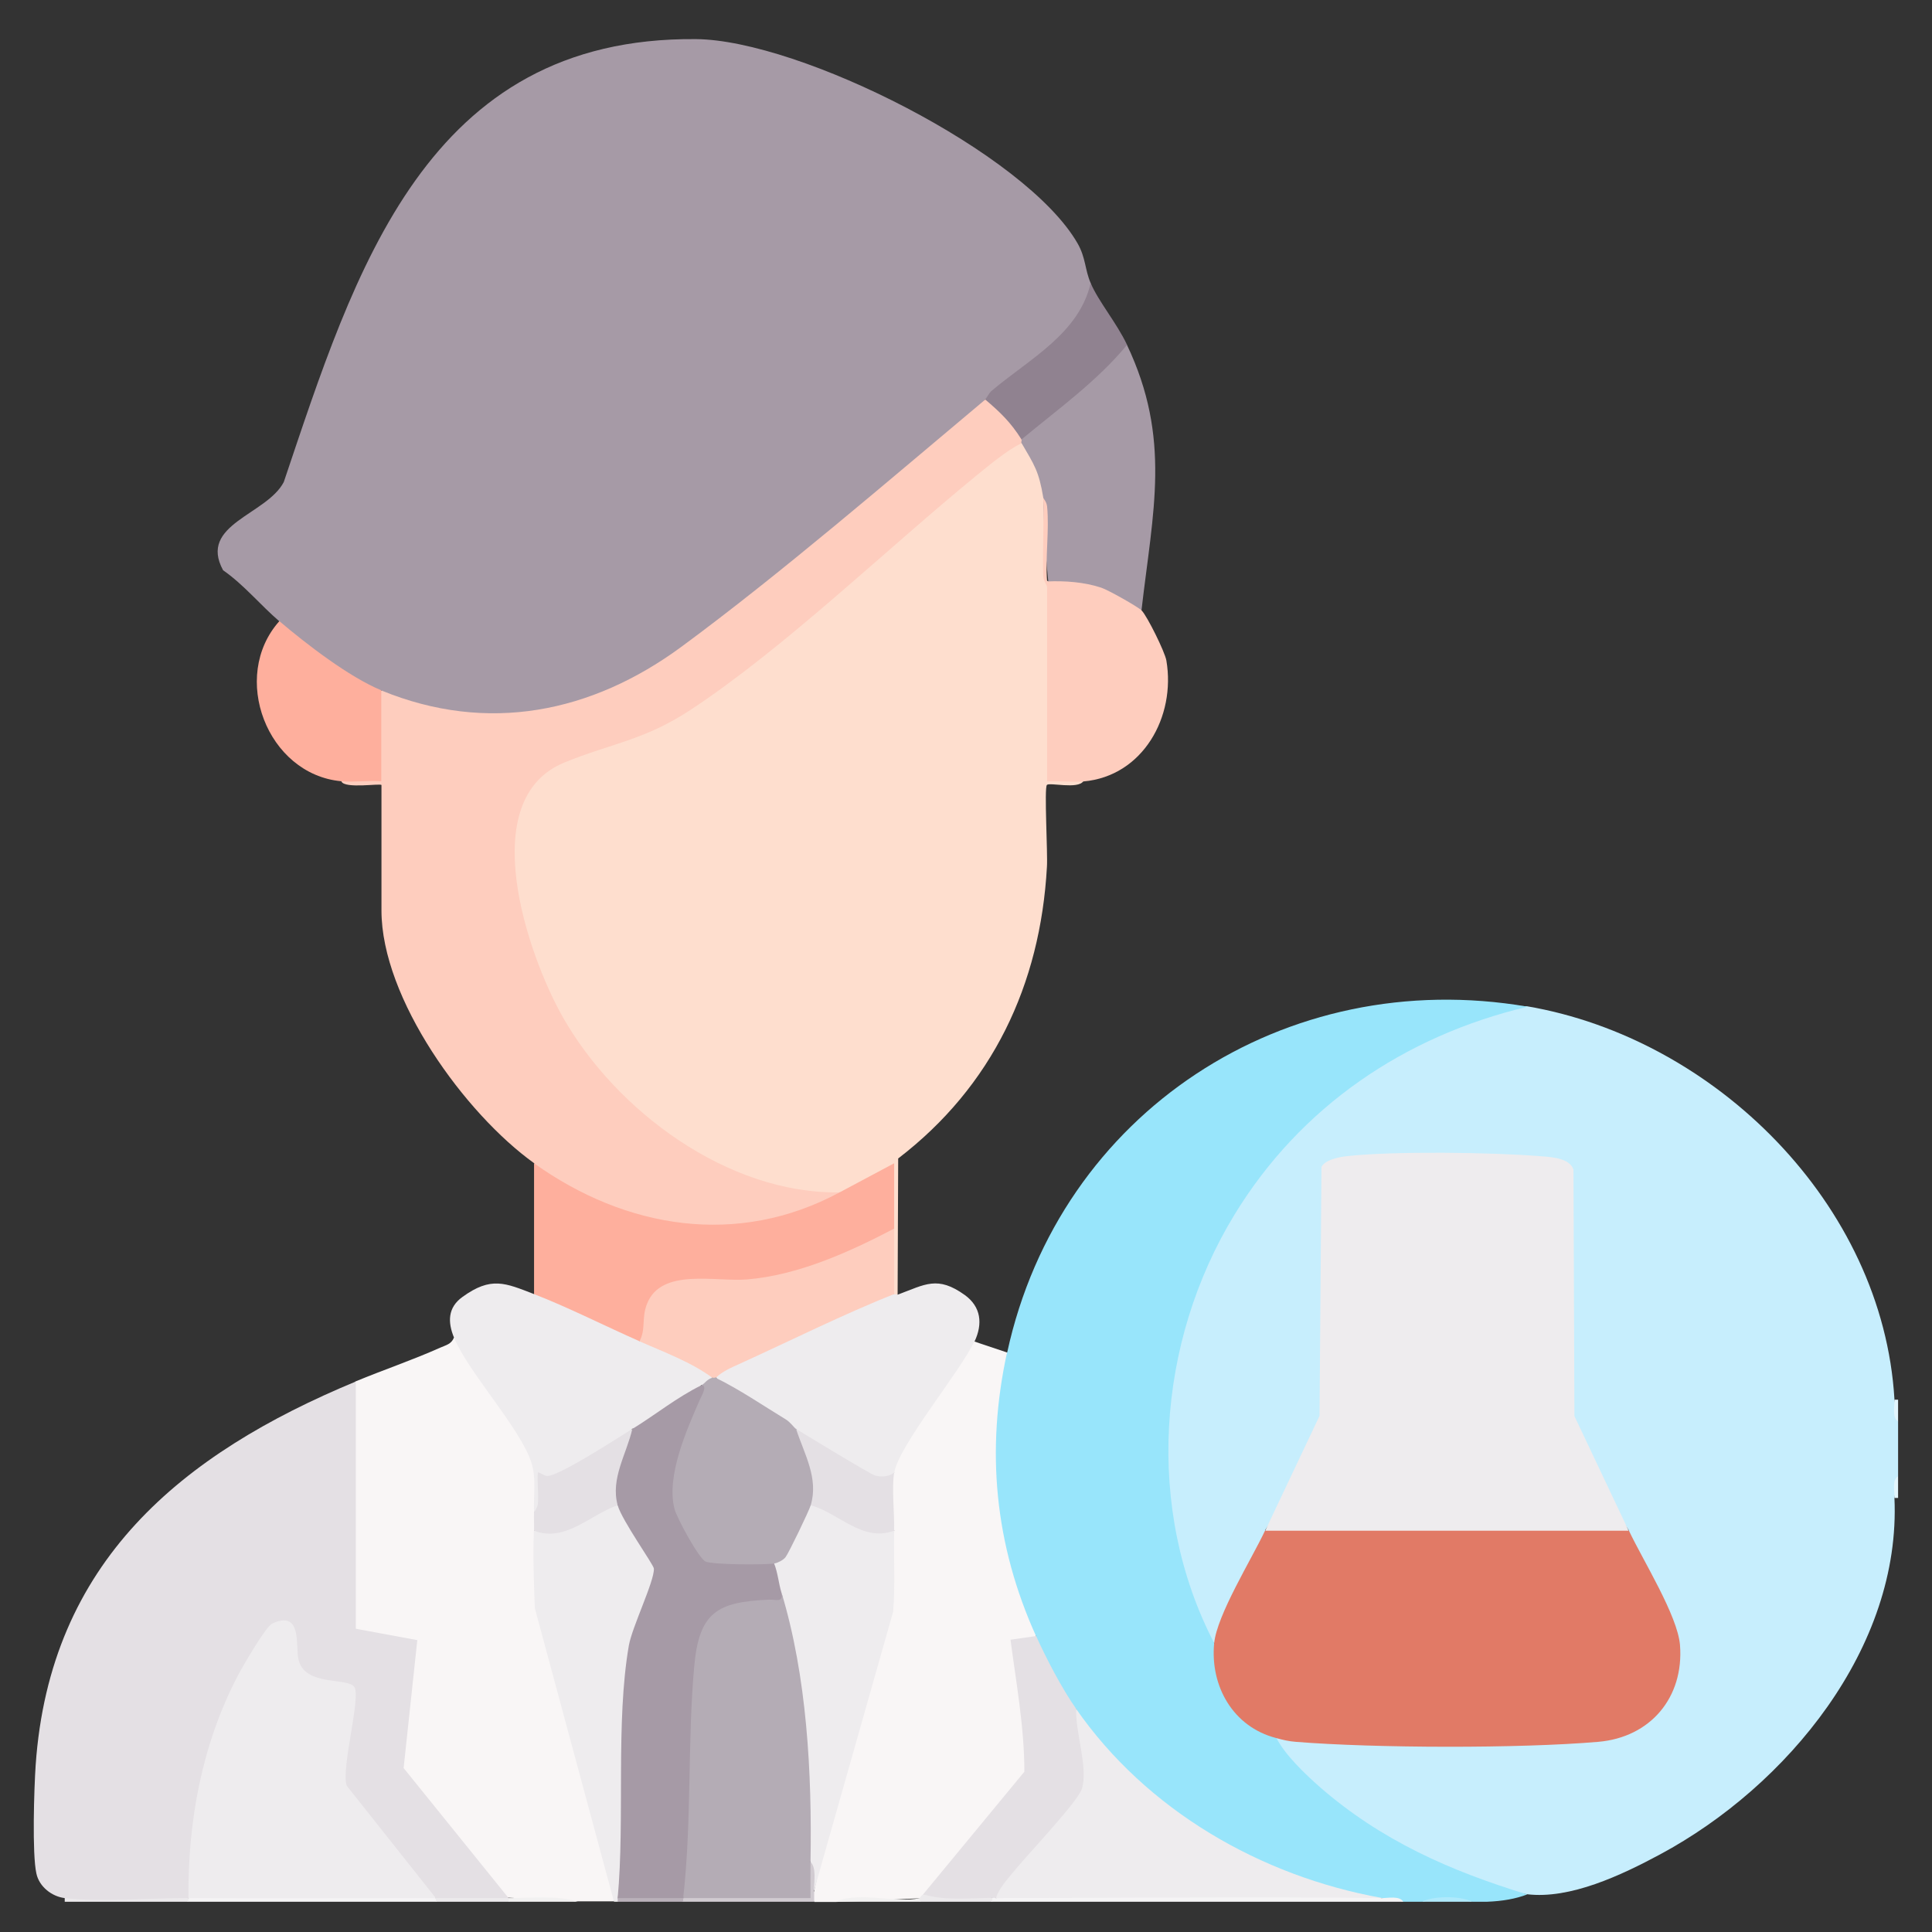 <?xml version="1.0" encoding="UTF-8"?>
<svg id="Layer_7" data-name="Layer 7" xmlns="http://www.w3.org/2000/svg" viewBox="0 0 100.28 100.28">
  <rect x="0" y="0" width="100.28" height="100.28" fill="#333333" stroke="none"/>
  <defs>
    <style>
      .cls-1 {
        fill: #e3f6fe;
      }

      .cls-2 {
        fill: #fecdbe;
      }

      .cls-3 {
        fill: #fedece;
      }

      .cls-4 {
        fill: #f5f4f5;
      }

      .cls-5 {
        fill: #f9f6f6;
      }

      .cls-6 {
        fill: #e17a66;
      }

      .cls-7 {
        fill: #a69aa6;
      }

      .cls-8 {
        fill: #bab1ba;
      }

      .cls-9 {
        fill: #feaf9d;
      }

      .cls-10 {
        fill: #d1cbd1;
      }

      .cls-11 {
        fill: #c7eefd;
      }

      .cls-12 {
        fill: #b4acb5;
      }

      .cls-13 {
        fill: #e4e0e4;
      }

      .cls-14 {
        fill: #f2f1f1;
      }

      .cls-15 {
        fill: #eeecee;
      }

      .cls-16 {
        fill: #e3f6fd;
      }

      .cls-17 {
        fill: #b0eafc;
      }

      .cls-18 {
        fill: #98e5fb;
      }

      .cls-19 {
        fill: #908290;
      }

      .cls-20 {
        fill: #eceaec;
      }
    </style>
  </defs>
  <path class="cls-11" d="M98.33,72.65c.06.36.12.74.19,1.13v2.83c-.07.39-.13.77-.19,1.13.36,7.77-5.57,14.97-12.16,18.51-2.01,1.08-4.67,2.34-6.91,2.07-4.99-.65-10.18-3.73-13.22-7.69l.19-.43.32-.31c5.54.56,11.27.49,16.84.07,5.6-1.53,3.06-6.67.93-10.12l.23-.4c-1.23-1.86-2.3-3.81-3.17-5.85l-.09-12.86c-.27-.74-9.47-.53-10.85-.41-.29.03-1.35.13-1.46.34l-.14,12.92c-.88,2.05-1.95,4-3.18,5.85l.23.39c-1.01,1.7-1.84,3.47-2.47,5.31l-.4.15c-.14-.07-.28-.14-.4-.23-.97-.74-1.93-5.08-2.13-6.49-1.54-10.7,4.47-21.22,14.49-25.33,1.41-.58,2.72-1.09,4.28-1,9.77,1.67,18.47,10.28,19.07,20.39Z"/>
  <path class="cls-18" d="M79.26,52.26c-6.37,1.52-11.76,5.18-15.18,10.78-4.05,6.63-4.67,15.31-1.05,22.26l.36.34c-.07,1.81.9,3.52,2.66,4.12l.2.45c.46.89,1.5,1.88,2.26,2.55,3.18,2.77,6.76,4.35,10.76,5.57-.6.23-1.29.35-2.08.38h-.76c-.87-.16-1.77-.16-2.64,0h-.94c-.39-.07-.77-.13-1.13-.19-4.29-.18-8.44-2.22-11.75-4.89-1.61-1.3-3.5-2.93-4.11-4.93-.61-.16-1.08-.68-1.39-1.57-.61-.8-.84-1.54-.68-2.21-.14-.09-.28-.18-.4-.29-.96-.88-1.77-5.22-1.93-6.71s-.3-6.26.49-7.37c.09-.13.21-.25.33-.36,2.72-12.47,14.45-20.09,27-17.94Z"/>
  <path class="cls-5" d="M27.72,78.5c.53.2.54.75,0,.94.38,1.23.52,2.55.42,3.97l3.65,13.52c.11.53.17,1.26.08,1.76h-1.89c-1.21-.07-2.41-.14-3.59-.19l-.63-.22c-1.74-2.1-3.49-4.23-5.15-6.39.18-2.15.37-4.31.59-6.47-1.15-.09-2.17-.38-3.05-.85l-.07-12.52.38-.35c1.45-.6,2.96-1.11,4.39-1.75.29-.13.58-.18.71-.52l.46.09c1.24,1.89,2.47,3.79,3.69,5.71.37.62.41,1.05.1,1.31.06.66.03,1.32-.09,1.96Z"/>
  <path class="cls-5" d="M52.27,70.2c-1.11,5.09-.64,9.98,1.51,14.73-.03.35-.33.53-.9.54.4,2.18.61,4.38.64,6.59l-4.99,6.14-.6.14c.24.24.13.31-.19.19-1.41.07-2.86.14-4.34.19h-1.13c-.14-.18-.14-.38,0-.57l.18-2.01,3.56-12.54.03-3.5.38-.65c-.6-.44-.68-2.58,0-3.02-.09-.04-.17-.08-.23-.14-.36-.43,3.31-5.76,3.91-6.57l.47-.09,1.7.57Z"/>
  <path class="cls-15" d="M32.06,78.13c.14-.04.34-.07.41.03.26.35,1.82,3.1,1.84,3.31-.96,2.75-1.53,4.76-1.66,7.85l-.16,8.54c-.08.26-.22.48-.43.66.16.05.16.12,0,.19h-.19l-4.11-15.24c-.05-1.33-.1-2.69-.05-4.01l.33-.29c1.24-.01,2.46-.45,3.67-1.31l.34.28Z"/>
  <path class="cls-4" d="M71.71,98.52c.36,0,.93-.13,1.13.19h-21.34c-.16-.05-.16-.12,0-.19.03-.17.1-.16.19,0,5.54-.45,11.1-.58,16.68-.41l3.33.41Z"/>
  <path class="cls-4" d="M22.62,98.52c.16.05.16.12,0,.19h-12.84c-.16-.05-.16-.12,0-.19,4.25-.55,8.59-.57,12.84,0Z"/>
  <path class="cls-10" d="M42.26,98.14c0,.19,0,.38,0,.57h-6.8c-.16-.05-.16-.12,0-.19,2.15-.3,4.3-.5,6.46-.25-.37-.56-.31-1.12.15-1.64.43-.08.49.42.19,1.51Z"/>
  <path class="cls-20" d="M9.78,98.52v.19H3.36v-.19l.47-.33c1.82.06,3.65.04,5.48-.04l.47.38Z"/>
  <path class="cls-14" d="M47.73,98.52c.16.05.16.12,0,.19h-4.34c1.19-.56,3.19.1,4.34-.19Z"/>
  <path class="cls-20" d="M51.51,98.52v.19h-3.78v-.19s.11-.16.19-.19c.7-.22,2.52-.31,3.26-.19l.32.37Z"/>
  <path class="cls-20" d="M26.4,98.52c.16.05.16.12,0,.19h-3.78v-.19c1.25-.37,2.52-.37,3.78,0Z"/>
  <path class="cls-14" d="M29.99,98.71h-3.59v-.19c1.14,0,2.52-.16,3.59.19Z"/>
  <path class="cls-8" d="M35.46,98.52v.19h-3.4v-.19c.02-.15.06-.36.17-.38.6-.07,2.35-.07,2.96,0l.27.38Z"/>
  <path class="cls-17" d="M76.43,98.71h-2.64c.63-.31,1.97-.32,2.64,0Z"/>
  <path class="cls-16" d="M98.52,77.75h-.19c.02-.36-.14-.92.19-1.13v1.13Z"/>
  <path class="cls-1" d="M98.52,73.78c-.33-.21-.17-.78-.19-1.13h.19v1.13Z"/>
  <path class="cls-7" d="M56.61,14.69l.14.82c-.44,1.19-1.3,2.02-2.21,2.85-.41.37-2.65,2.25-2.95,2.39-.15.07-.31.04-.45-.02-.08.2-.18.39-.29.57s-.22.35-.37.48c-3.17,2.69-6.35,5.38-9.59,7.98-1.83,1.47-3.67,2.94-5.57,4.3-2.82,2.03-6.18,3.33-9.67,3.33-1.85,0-4.6-.24-5.86-1.56l-.47.21c-1.75-.85-3.3-2.05-4.8-3.28l-.02-.51c-.96-.82-1.85-1.91-2.92-2.65-1.3-2.39,2.26-2.87,3.15-4.58C18.42,14.07,22.11,1.9,36.13,2.03c5.39.05,17.1,5.91,19.8,10.6.43.75.38,1.37.68,2.06Z"/>
  <path class="cls-3" d="M53.02,22.99c.84-.04,1.82,2.29,1.13,2.83.1,1.43.14,2.85.12,4.28.33.17.36.29.07.35.15.02.37.07.38.17.11,2.67.2,6.25,0,8.88.12.58,0,.93-.38,1.05.29-.59,1.56-.53,1.89,0-.29.43-1.75.05-1.89.19-.15.15.05,3.6,0,4.26-.34,6.12-2.84,11.39-7.72,15.13l-.03,7.05c-.06.16-.13.16-.19,0-.15-.02-.35-.06-.38-.17-.13-.64-.1-2.82.38-3.23-.24-.91-.43-1.85-.35-2.79l-2.07,1.11-.41-.21c-1.97.66-4.26-.16-6.09-1.01-5.57-2.56-9.55-7.79-10.8-13.68-.64-3.02-.74-6.76,2.66-8.06,4.29-1.16,7.84-3.27,11.22-6.31l10.86-9.24c.57-.6,1.1-.8,1.6-.6Z"/>
  <path class="cls-2" d="M51.13,20.73c.75-.23,2.23,1.35,1.89,2.08.17.05.17.11,0,.19-.82.42-1.64,1.12-2.36,1.7-4.62,3.78-9.98,8.97-14.84,12.16-2.39,1.57-4.12,1.73-6.53,2.72-4.66,1.91-1.93,9.93-.09,13.19,2.78,4.91,8.59,9.21,14.38,9.12-.04.13-.1.26-.17.37-.35.56-2.38,1.12-3.14,1.3-4.26,1.04-8.66-.11-12.25-2.52l-.29-.66c-3.59-2.57-7.93-8.55-7.93-13.12v-6.51c0-.11-1.9.21-2.08-.19.38-.34.95-.49,1.7-.46v-3.99s.38-.27.38-.27c5.51,2.26,10.91,1.16,15.57-2.27,5.16-3.8,10.84-8.7,15.77-12.83Z"/>
  <path class="cls-13" d="M18.47,71.71v12.83s3.19.59,3.19.59l-.71,6.64,5.45,6.75c-1.26,0-2.52,0-3.78,0l-.69-.26-4.28-5.42c.01-1.69.15-3.38.43-5.08-2.13-.19-3.18-.72-3.11-3-.35-1.49-2.5,2.69-2.65,3.09-1.26,3.27-2.25,6.32-2.16,9.9l-.38.77c-1.97-.01-4.55.22-6.42,0-.66-.08-1.32-.58-1.47-1.27-.23-1.01-.12-4.44-.04-5.62.73-10.58,7.58-16.17,16.61-19.92Z"/>
  <path class="cls-9" d="M43.58,61.89l2.83-1.51c0,1.13,0,2.27,0,3.4l-.32.59c-3.22,1.78-6.62,2.72-10.23,2.4-1.83.17-2.07.83-2.18,2.64l-.49.22c-.14.04-.28.08-.42.09-.49.04-3.83-1.54-4.57-1.94l-.48-.6v-6.8c4.76,3.4,10.56,4.36,15.86,1.51Z"/>
  <path class="cls-15" d="M27.72,67.17c1.76.68,3.71,1.67,5.48,2.45.77-.29,3.06.78,3.65,1.34l.12.55c.07.49-.11.65-.57.38-.7.97-2.39,2.24-3.59,2.27-.94,1.41-2.95,2.32-4.53,2.84.18,1.03,0,1.53-.56,1.5-.04-.87.13-1.74-.14-2.59-.58-1.79-3.25-4.65-4.01-6.47-.34-.82-.33-1.57.43-2.12,1.49-1.08,2.22-.73,3.72-.15Z"/>
  <path class="cls-15" d="M50.57,69.63c-.71,1.53-3.93,5.41-4.15,6.8l-.2.51c-.59.52-4.56-1.91-4.89-2.77-.06.07-.12.13-.2.16-.19.09-3.04-1.8-3.56-2.18l-.39-.63c-.17-.39.06-.68.69-.88,1.29-.68,7.22-3.59,8.1-3.54.16,0,.31.04.46.09.05-.02.13.02.19,0,1.4-.52,2.04-.99,3.46.03.84.61.94,1.49.5,2.42Z"/>
  <path class="cls-7" d="M59.25,31.68l-.37.19c-1.35-.98-2.76-1.4-4.44-1.37-.16-1.54-.26-3.1-.29-4.68-.23-1.37-.46-1.68-1.13-2.83-.03-.05.03-.14,0-.19l.25-.7c1.61-1.21,3.12-2.54,4.52-3.98l.7-.23c2.32,4.88,1.35,8.64.76,13.78Z"/>
  <path class="cls-2" d="M54.15,25.83c.01.06.17.2.2.46.12,1.23-.1,2.63,0,3.89.92-.04,1.92.03,2.8.32.35.11,1.91.99,2.11,1.19.29.3,1.2,2.14,1.28,2.59.5,2.92-1.22,6.01-4.3,6.28-.62.05-1.27-.04-1.89,0v-10.1c0-.07-.19-.31-.2-.56-.05-1.35.05-2.72,0-4.07Z"/>
  <path class="cls-9" d="M19.79,35.83v4.72c-.68-.05-1.41.06-2.08,0-3.85-.36-5.78-5.43-3.21-8.31,1.4,1.19,3.62,2.9,5.29,3.59Z"/>
  <path class="cls-19" d="M58.5,17.9c-1.57,1.9-3.59,3.34-5.48,4.91-.55-.88-1.1-1.41-1.89-2.08.1-.08.19-.33.37-.47,1.95-1.64,4.51-2.95,5.11-5.57.4.95,1.34,2.05,1.89,3.21Z"/>
  <path class="cls-15" d="M84.55,79.45l-.13.38h-18.52l-.23-.38c.94-1.98,1.88-3.97,2.82-5.96l.1-12.92c.18-.37.93-.52,1.32-.56,2.42-.27,7.53-.2,10.01,0,.53.04,1.56.08,1.75.7l.05,12.79c.94,1.99,1.88,3.97,2.82,5.96Z"/>
  <path class="cls-6" d="M84.55,79.45c.72,1.53,2.53,4.41,2.65,5.94.21,2.71-1.53,4.79-4.25,5.02-4.09.35-11.58.33-15.69,0-.38-.03-.67-.1-1.03-.2-2.23-.58-3.42-2.69-3.21-4.91.14-1.47,1.94-4.36,2.64-5.85h18.88Z"/>
  <path class="cls-15" d="M71.71,98.52c-6.66-.08-13.35,0-20.01,0l-.28-.33c1.41-1.82,2.86-3.62,4.35-5.4.07-1.26-.03-2.55-.3-3.87l.38-.23c3.66,5.27,9.58,8.69,15.86,9.82Z"/>
  <path class="cls-13" d="M53.78,84.92c.54,1.19,1.33,2.71,2.08,3.78-.06,1.18.64,3.09.29,4.16-.22.67-2.85,3.44-3.5,4.24-.33.41-.8.91-.95,1.41-.06,0-.13,0-.19,0-1.14,0-2.52.16-3.59-.19l5.25-6.36c0-2.28-.42-4.58-.72-6.85l1.32-.19Z"/>
  <path class="cls-13" d="M32.06,78.13c-1.41.48-2.73,1.95-4.34,1.32.01-.31-.02-.63,0-.94,0-.03.17-.22.2-.46.05-.53-.05-1.09,0-1.62.04-.05.31.18.49.18.62,0,3.63-1.96,4.42-2.45l.3.34-.7,2.18c.02.62-.1,1.1-.36,1.44Z"/>
  <path class="cls-15" d="M46.41,79.45c-.03,1.4.06,2.81-.05,4.2l-4.11,14.49c0-.47.14-1.2-.19-1.51l-.25-.44c0-4.26-.47-8.47-1.39-12.62l.13-.92c-.59.03-.83-1.22-.38-1.51.49-.95.98-1.94,1.47-2.98l.42-.04.33-.3c1.23.83,2.46,1.27,3.69,1.33l.33.29Z"/>
  <path class="cls-13" d="M46.41,76.43c-.13.82.02,2.11,0,3.02-1.65.62-2.89-.94-4.34-1.32l-.3-.34c.06-1.1-.18-2.18-.72-3.24l.27-.38c.55.33,3.85,2.35,4.11,2.42.36.09.68.05.99-.15Z"/>
  <path class="cls-7" d="M40.18,81.15c.19.47.24,1.06.38,1.51.15.5.1.76-.16.77-2.14-.05-3.78.2-3.94,2.65-.2,2.97-.33,5.97-.37,8.97.1,1.3-.11,2.46-.63,3.47h-3.4c.38-4.09-.11-9.12.58-13.11.17-.97,1.33-3.34,1.3-3.99,0-.19-1.66-2.5-1.88-3.29-.38-1.39.46-2.65.76-3.96,1.21-.74,2.29-1.63,3.59-2.27.31-.15.51-.06.49.27l-1.02,2.51c-1.04,2.29-.68,4.15.88,6.03,1.05.15,2.1.12,3.15.09l.27.35Z"/>
  <path class="cls-15" d="M22.62,98.52c-4.28,0-8.56.03-12.84,0-.03-4.01.7-7.96,2.55-11.52.25-.48,1.46-2.57,1.8-2.73,1.56-.72,1.2,1.12,1.36,1.85.31,1.43,2.54.93,2.9,1.44s-.69,4.21-.4,5.12l4.64,5.85Z"/>
  <path class="cls-12" d="M42.07,96.63c-.01.63,0,1.26,0,1.89-2.2,0-4.41,0-6.61,0,.45-3.94.22-8.07.57-11.99.25-2.87,1.21-3.38,3.88-3.5.36-.02.76.19.65-.38,1.32,4.35,1.59,9.37,1.51,13.97Z"/>
  <path class="cls-2" d="M46.41,67.17c-2.56,1.01-5.45,2.45-8,3.61-.42.19-.92.4-1.25.73-.03.17-.1.16-.19,0-1.07-.8-2.53-1.34-3.78-1.89.35-.64.09-1.2.4-1.96.74-1.86,3.54-1.12,5.17-1.25,2.67-.22,5.32-1.42,7.65-2.64v3.4Z"/>
  <path class="cls-12" d="M37.16,71.52c1.26.62,2.42,1.42,3.62,2.15.25.15.43.43.54.5.43,1.31,1.18,2.56.76,3.96-.1.32-1.14,2.48-1.31,2.7-.12.15-.4.29-.57.32-.5.08-3.22.07-3.58-.1s-1.5-2.29-1.61-2.73c-.44-1.7.63-4.1,1.32-5.68.07-.16.4-.69.1-.75.15-.08.29-.33.57-.38.06-.01.13,0,.19,0Z"/>
</svg>